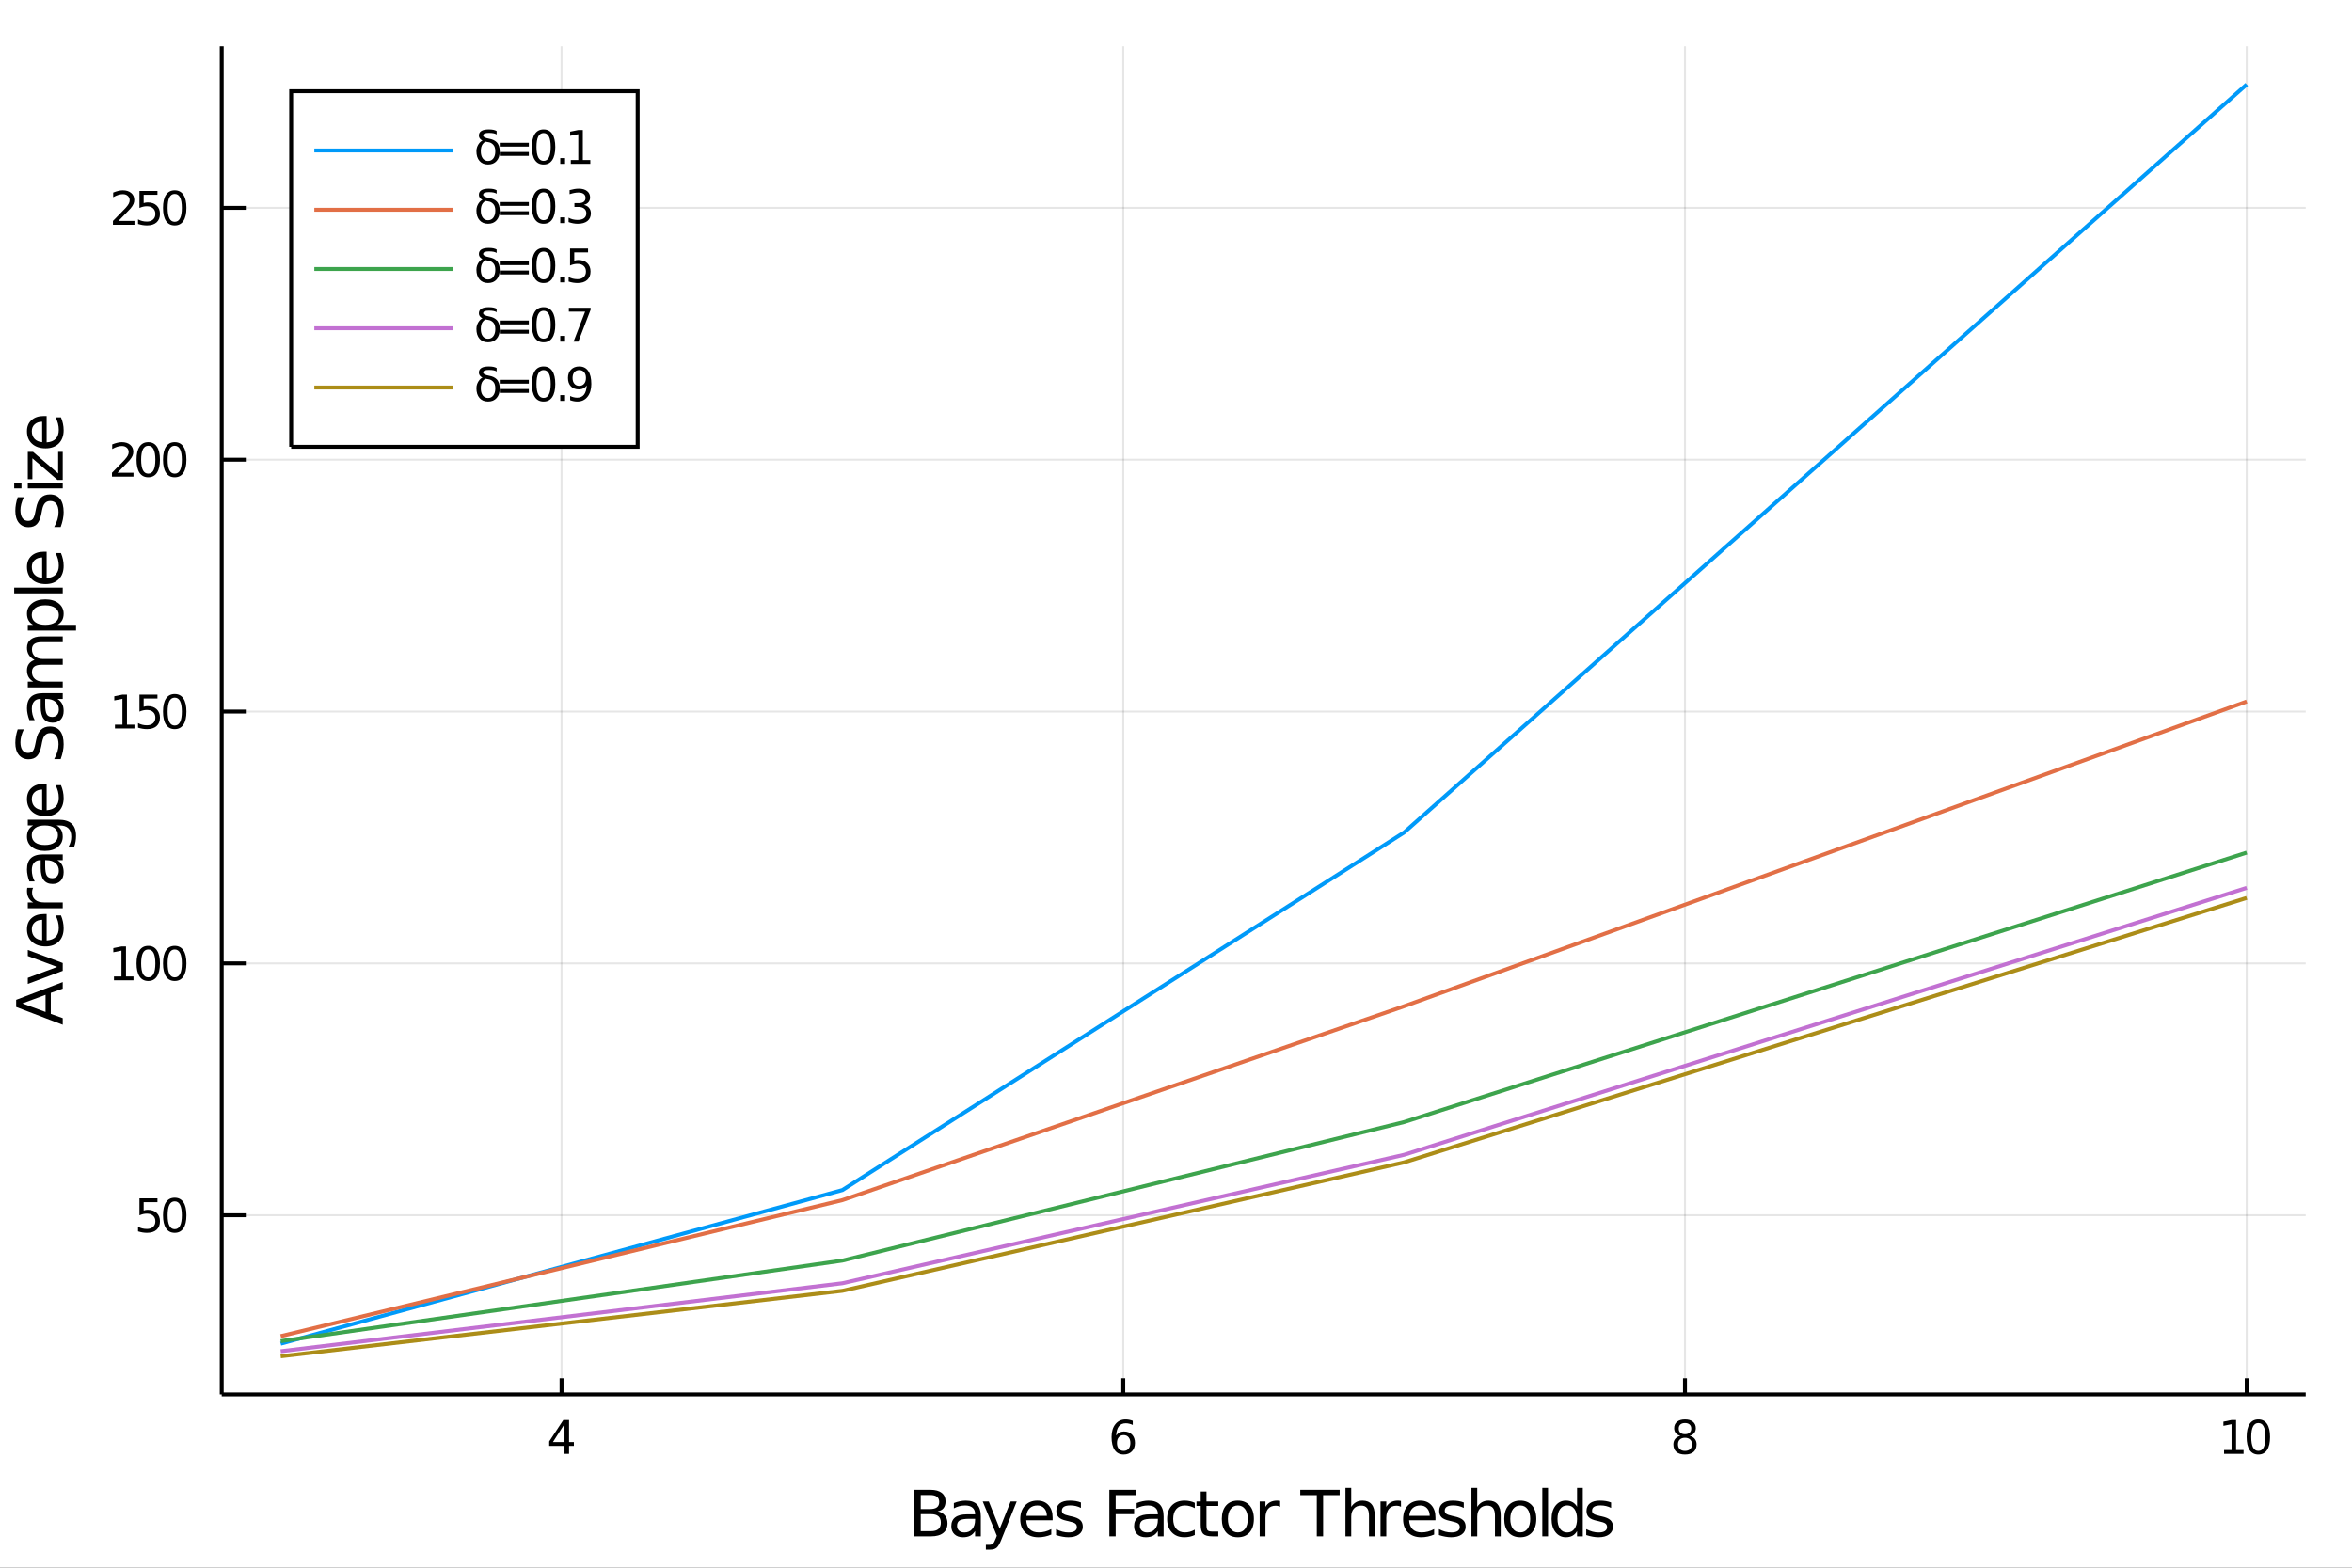 <?xml version="1.0" encoding="utf-8"?>
<svg xmlns="http://www.w3.org/2000/svg" xmlns:xlink="http://www.w3.org/1999/xlink" width="600" height="400" viewBox="0 0 2400 1600">
<rect x="0" y="0" width="2400" height="1600" fill="#333333" stroke="none"/>
<defs>
  <clipPath id="clip140">
    <rect x="0" y="0" width="2400" height="1600"/>
  </clipPath>
</defs>
<path clip-path="url(#clip140)" d="
M0 1600 L2400 1600 L2400 0 L0 0  Z
  " fill="#ffffff" fill-rule="evenodd" fill-opacity="1"/>
<defs>
  <clipPath id="clip141">
    <rect x="480" y="0" width="1681" height="1600"/>
  </clipPath>
</defs>
<path clip-path="url(#clip140)" d="
M226.232 1423.18 L2352.76 1423.18 L2352.76 47.244 L226.232 47.244  Z
  " fill="#ffffff" fill-rule="evenodd" fill-opacity="1"/>
<defs>
  <clipPath id="clip142">
    <rect x="226" y="47" width="2128" height="1377"/>
  </clipPath>
</defs>
<polyline clip-path="url(#clip142)" style="stroke:#000000; stroke-width:2; stroke-opacity:0.1; fill:none" points="
  573.01,1423.18 573.01,47.244 
  "/>
<polyline clip-path="url(#clip142)" style="stroke:#000000; stroke-width:2; stroke-opacity:0.1; fill:none" points="
  1146.2,1423.18 1146.2,47.244 
  "/>
<polyline clip-path="url(#clip142)" style="stroke:#000000; stroke-width:2; stroke-opacity:0.1; fill:none" points="
  1719.38,1423.18 1719.38,47.244 
  "/>
<polyline clip-path="url(#clip142)" style="stroke:#000000; stroke-width:2; stroke-opacity:0.1; fill:none" points="
  2292.57,1423.18 2292.57,47.244 
  "/>
<polyline clip-path="url(#clip140)" style="stroke:#000000; stroke-width:4; stroke-opacity:1; fill:none" points="
  226.232,1423.18 2352.76,1423.18 
  "/>
<polyline clip-path="url(#clip140)" style="stroke:#000000; stroke-width:4; stroke-opacity:1; fill:none" points="
  573.01,1423.18 573.01,1406.67 
  "/>
<polyline clip-path="url(#clip140)" style="stroke:#000000; stroke-width:4; stroke-opacity:1; fill:none" points="
  1146.2,1423.18 1146.2,1406.67 
  "/>
<polyline clip-path="url(#clip140)" style="stroke:#000000; stroke-width:4; stroke-opacity:1; fill:none" points="
  1719.38,1423.18 1719.38,1406.67 
  "/>
<polyline clip-path="url(#clip140)" style="stroke:#000000; stroke-width:4; stroke-opacity:1; fill:none" points="
  2292.57,1423.18 2292.57,1406.67 
  "/>
<path clip-path="url(#clip140)" d="M 0 0 M576.019 1453.37 L564.214 1471.81 L576.019 1471.81 L576.019 1453.37 M574.793 1449.29 L580.672 1449.29 L580.672 1471.81 L585.603 1471.81 L585.603 1475.7 L580.672 1475.7 L580.672 1483.85 L576.019 1483.85 L576.019 1475.7 L560.418 1475.7 L560.418 1471.19 L574.793 1449.29 Z" fill="#000000" fill-rule="evenodd" fill-opacity="1" /><path clip-path="url(#clip140)" d="M 0 0 M1146.6 1464.71 Q1143.45 1464.71 1141.6 1466.86 Q1139.77 1469.01 1139.77 1472.76 Q1139.77 1476.49 1141.6 1478.67 Q1143.45 1480.82 1146.6 1480.82 Q1149.75 1480.82 1151.58 1478.67 Q1153.43 1476.49 1153.43 1472.76 Q1153.43 1469.01 1151.58 1466.86 Q1149.75 1464.71 1146.6 1464.71 M1155.88 1450.06 L1155.88 1454.31 Q1154.13 1453.48 1152.32 1453.04 Q1150.54 1452.6 1148.78 1452.6 Q1144.15 1452.6 1141.69 1455.73 Q1139.26 1458.85 1138.92 1465.17 Q1140.28 1463.16 1142.34 1462.09 Q1144.4 1461 1146.88 1461 Q1152.09 1461 1155.1 1464.18 Q1158.13 1467.32 1158.13 1472.76 Q1158.13 1478.09 1154.98 1481.31 Q1151.83 1484.52 1146.6 1484.52 Q1140.61 1484.52 1137.44 1479.94 Q1134.26 1475.33 1134.26 1466.61 Q1134.26 1458.41 1138.15 1453.55 Q1142.04 1448.67 1148.59 1448.67 Q1150.35 1448.67 1152.13 1449.01 Q1153.94 1449.36 1155.88 1450.06 Z" fill="#000000" fill-rule="evenodd" fill-opacity="1" /><path clip-path="url(#clip140)" d="M 0 0 M1719.38 1467.44 Q1716.05 1467.44 1714.13 1469.22 Q1712.23 1471 1712.23 1474.13 Q1712.23 1477.25 1714.13 1479.04 Q1716.05 1480.82 1719.38 1480.82 Q1722.72 1480.82 1724.64 1479.04 Q1726.56 1477.23 1726.56 1474.13 Q1726.56 1471 1724.64 1469.22 Q1722.74 1467.44 1719.38 1467.44 M1714.71 1465.45 Q1711.7 1464.71 1710.01 1462.65 Q1708.34 1460.59 1708.34 1457.63 Q1708.34 1453.48 1711.28 1451.07 Q1714.25 1448.67 1719.38 1448.67 Q1724.55 1448.67 1727.49 1451.07 Q1730.43 1453.48 1730.43 1457.63 Q1730.43 1460.59 1728.74 1462.65 Q1727.07 1464.71 1724.08 1465.45 Q1727.46 1466.24 1729.34 1468.53 Q1731.24 1470.82 1731.24 1474.13 Q1731.24 1479.15 1728.16 1481.84 Q1725.1 1484.52 1719.38 1484.52 Q1713.67 1484.52 1710.59 1481.84 Q1707.53 1479.15 1707.53 1474.13 Q1707.53 1470.82 1709.43 1468.53 Q1711.33 1466.24 1714.71 1465.45 M1713 1458.06 Q1713 1460.75 1714.66 1462.25 Q1716.35 1463.76 1719.38 1463.76 Q1722.39 1463.76 1724.08 1462.25 Q1725.8 1460.75 1725.8 1458.06 Q1725.8 1455.38 1724.08 1453.88 Q1722.39 1452.37 1719.38 1452.37 Q1716.35 1452.37 1714.66 1453.88 Q1713 1455.38 1713 1458.06 Z" fill="#000000" fill-rule="evenodd" fill-opacity="1" /><path clip-path="url(#clip140)" d="M 0 0 M2269.45 1479.92 L2277.09 1479.92 L2277.09 1453.55 L2268.78 1455.22 L2268.78 1450.96 L2277.04 1449.29 L2281.71 1449.29 L2281.71 1479.92 L2289.35 1479.92 L2289.35 1483.85 L2269.45 1483.85 L2269.45 1479.92 Z" fill="#000000" fill-rule="evenodd" fill-opacity="1" /><path clip-path="url(#clip140)" d="M 0 0 M2304.42 1452.37 Q2300.81 1452.37 2298.98 1455.94 Q2297.18 1459.48 2297.18 1466.61 Q2297.18 1473.71 2298.98 1477.28 Q2300.81 1480.82 2304.42 1480.82 Q2308.06 1480.82 2309.86 1477.28 Q2311.69 1473.71 2311.69 1466.61 Q2311.69 1459.48 2309.86 1455.94 Q2308.06 1452.37 2304.42 1452.37 M2304.42 1448.67 Q2310.23 1448.67 2313.29 1453.27 Q2316.37 1457.86 2316.37 1466.61 Q2316.37 1475.33 2313.29 1479.94 Q2310.23 1484.52 2304.42 1484.52 Q2298.61 1484.52 2295.53 1479.94 Q2292.48 1475.33 2292.48 1466.61 Q2292.48 1457.86 2295.53 1453.27 Q2298.61 1448.67 2304.42 1448.67 Z" fill="#000000" fill-rule="evenodd" fill-opacity="1" /><path clip-path="url(#clip140)" d="M 0 0 M939.539 1545.35 L939.539 1562.76 L949.852 1562.76 Q955.04 1562.76 957.522 1560.63 Q960.037 1558.46 960.037 1554.04 Q960.037 1549.58 957.522 1547.48 Q955.04 1545.35 949.852 1545.35 L939.539 1545.35 M939.539 1525.81 L939.539 1540.13 L949.056 1540.13 Q953.767 1540.13 956.058 1538.38 Q958.382 1536.6 958.382 1532.97 Q958.382 1529.37 956.058 1527.59 Q953.767 1525.81 949.056 1525.81 L939.539 1525.81 M933.11 1520.52 L949.533 1520.52 Q956.886 1520.52 960.864 1523.58 Q964.843 1526.63 964.843 1532.27 Q964.843 1536.63 962.806 1539.21 Q960.769 1541.79 956.822 1542.42 Q961.565 1543.44 964.175 1546.69 Q966.816 1549.9 966.816 1554.74 Q966.816 1561.11 962.488 1564.57 Q958.159 1568.04 950.17 1568.04 L933.11 1568.04 L933.11 1520.52 Z" fill="#000000" fill-rule="evenodd" fill-opacity="1" /><path clip-path="url(#clip140)" d="M 0 0 M989.16 1550.12 Q982.062 1550.12 979.325 1551.75 Q976.588 1553.37 976.588 1557.29 Q976.588 1560.4 978.625 1562.25 Q980.694 1564.07 984.226 1564.07 Q989.096 1564.07 992.024 1560.63 Q994.985 1557.16 994.985 1551.43 L994.985 1550.12 L989.16 1550.12 M1000.84 1547.71 L1000.84 1568.04 L994.985 1568.04 L994.985 1562.63 Q992.979 1565.88 989.987 1567.44 Q986.996 1568.97 982.667 1568.97 Q977.192 1568.97 973.946 1565.91 Q970.731 1562.82 970.731 1557.67 Q970.731 1551.65 974.742 1548.6 Q978.784 1545.54 986.773 1545.54 L994.985 1545.54 L994.985 1544.97 Q994.985 1540.93 992.311 1538.73 Q989.669 1536.5 984.863 1536.5 Q981.808 1536.5 978.911 1537.23 Q976.015 1537.97 973.341 1539.43 L973.341 1534.02 Q976.556 1532.78 979.58 1532.17 Q982.603 1531.54 985.468 1531.54 Q993.202 1531.54 997.022 1535.55 Q1000.84 1539.56 1000.84 1547.71 Z" fill="#000000" fill-rule="evenodd" fill-opacity="1" /><path clip-path="url(#clip140)" d="M 0 0 M1021.82 1571.35 Q1019.33 1577.72 1016.98 1579.66 Q1014.62 1581.6 1010.68 1581.6 L1006 1581.6 L1006 1576.7 L1009.43 1576.7 Q1011.85 1576.7 1013.19 1575.56 Q1014.53 1574.41 1016.15 1570.14 L1017.2 1567.47 L1002.78 1532.4 L1008.99 1532.4 L1020.13 1560.28 L1031.27 1532.4 L1037.48 1532.4 L1021.82 1571.35 Z" fill="#000000" fill-rule="evenodd" fill-opacity="1" /><path clip-path="url(#clip140)" d="M 0 0 M1074.11 1548.76 L1074.11 1551.62 L1047.18 1551.62 Q1047.57 1557.67 1050.81 1560.85 Q1054.09 1564 1059.91 1564 Q1063.29 1564 1066.44 1563.17 Q1069.62 1562.35 1072.74 1560.69 L1072.74 1566.23 Q1069.59 1567.57 1066.28 1568.27 Q1062.97 1568.97 1059.56 1568.97 Q1051.03 1568.97 1046.04 1564 Q1041.07 1559.04 1041.07 1550.57 Q1041.07 1541.82 1045.78 1536.69 Q1050.53 1531.54 1058.55 1531.54 Q1065.74 1531.54 1069.91 1536.18 Q1074.11 1540.8 1074.11 1548.76 M1068.25 1547.04 Q1068.19 1542.23 1065.55 1539.37 Q1062.94 1536.5 1058.61 1536.5 Q1053.71 1536.5 1050.75 1539.27 Q1047.82 1542.04 1047.37 1547.07 L1068.25 1547.04 Z" fill="#000000" fill-rule="evenodd" fill-opacity="1" /><path clip-path="url(#clip140)" d="M 0 0 M1102.98 1533.45 L1102.98 1538.98 Q1100.5 1537.71 1097.82 1537.07 Q1095.15 1536.44 1092.28 1536.44 Q1087.92 1536.44 1085.73 1537.77 Q1083.56 1539.11 1083.56 1541.79 Q1083.56 1543.82 1085.12 1545 Q1086.68 1546.15 1091.39 1547.2 L1093.4 1547.64 Q1099.64 1548.98 1102.25 1551.43 Q1104.89 1553.85 1104.89 1558.21 Q1104.89 1563.17 1100.94 1566.07 Q1097.03 1568.97 1090.15 1568.97 Q1087.29 1568.97 1084.17 1568.39 Q1081.08 1567.85 1077.64 1566.74 L1077.64 1560.69 Q1080.89 1562.38 1084.04 1563.24 Q1087.19 1564.07 1090.28 1564.07 Q1094.42 1564.07 1096.64 1562.66 Q1098.87 1561.23 1098.87 1558.65 Q1098.87 1556.27 1097.25 1554.99 Q1095.66 1553.72 1090.22 1552.54 L1088.18 1552.07 Q1082.74 1550.92 1080.32 1548.56 Q1077.9 1546.18 1077.9 1542.04 Q1077.9 1537.01 1081.46 1534.27 Q1085.03 1531.54 1091.58 1531.54 Q1094.83 1531.54 1097.7 1532.01 Q1100.56 1532.49 1102.98 1533.45 Z" fill="#000000" fill-rule="evenodd" fill-opacity="1" /><path clip-path="url(#clip140)" d="M 0 0 M1132.01 1520.52 L1159.32 1520.52 L1159.32 1525.93 L1138.44 1525.93 L1138.44 1539.94 L1157.28 1539.94 L1157.28 1545.35 L1138.44 1545.35 L1138.44 1568.04 L1132.01 1568.04 L1132.01 1520.52 Z" fill="#000000" fill-rule="evenodd" fill-opacity="1" /><path clip-path="url(#clip140)" d="M 0 0 M1175.68 1550.12 Q1168.58 1550.12 1165.84 1551.75 Q1163.1 1553.37 1163.1 1557.29 Q1163.1 1560.4 1165.14 1562.25 Q1167.21 1564.07 1170.74 1564.07 Q1175.61 1564.07 1178.54 1560.63 Q1181.5 1557.16 1181.5 1551.43 L1181.5 1550.12 L1175.68 1550.12 M1187.36 1547.71 L1187.36 1568.04 L1181.5 1568.04 L1181.5 1562.63 Q1179.49 1565.88 1176.5 1567.44 Q1173.51 1568.97 1169.18 1568.97 Q1163.71 1568.97 1160.46 1565.91 Q1157.25 1562.82 1157.25 1557.67 Q1157.25 1551.65 1161.26 1548.6 Q1165.3 1545.54 1173.29 1545.54 L1181.5 1545.54 L1181.5 1544.97 Q1181.5 1540.93 1178.83 1538.73 Q1176.18 1536.5 1171.38 1536.5 Q1168.32 1536.5 1165.43 1537.23 Q1162.53 1537.97 1159.86 1539.43 L1159.86 1534.02 Q1163.07 1532.78 1166.09 1532.17 Q1169.12 1531.54 1171.98 1531.54 Q1179.72 1531.54 1183.54 1535.55 Q1187.36 1539.56 1187.36 1547.71 Z" fill="#000000" fill-rule="evenodd" fill-opacity="1" /><path clip-path="url(#clip140)" d="M 0 0 M1219.15 1533.76 L1219.15 1539.24 Q1216.67 1537.87 1214.16 1537.2 Q1211.67 1536.5 1209.13 1536.5 Q1203.43 1536.5 1200.28 1540.13 Q1197.13 1543.73 1197.13 1550.25 Q1197.13 1556.78 1200.28 1560.4 Q1203.43 1564 1209.13 1564 Q1211.67 1564 1214.16 1563.33 Q1216.67 1562.63 1219.15 1561.26 L1219.15 1566.68 Q1216.7 1567.82 1214.06 1568.39 Q1211.45 1568.97 1208.49 1568.97 Q1200.44 1568.97 1195.7 1563.91 Q1190.95 1558.85 1190.95 1550.25 Q1190.95 1541.53 1195.73 1536.53 Q1200.53 1531.54 1208.87 1531.54 Q1211.58 1531.54 1214.16 1532.11 Q1216.73 1532.65 1219.15 1533.76 Z" fill="#000000" fill-rule="evenodd" fill-opacity="1" /><path clip-path="url(#clip140)" d="M 0 0 M1231.09 1522.27 L1231.09 1532.4 L1243.15 1532.4 L1243.15 1536.95 L1231.09 1536.95 L1231.09 1556.3 Q1231.09 1560.66 1232.27 1561.9 Q1233.48 1563.14 1237.14 1563.14 L1243.15 1563.14 L1243.15 1568.04 L1237.14 1568.04 Q1230.36 1568.04 1227.78 1565.53 Q1225.2 1562.98 1225.2 1556.3 L1225.2 1536.95 L1220.9 1536.95 L1220.9 1532.4 L1225.2 1532.4 L1225.2 1522.27 L1231.09 1522.27 Z" fill="#000000" fill-rule="evenodd" fill-opacity="1" /><path clip-path="url(#clip140)" d="M 0 0 M1263.11 1536.5 Q1258.4 1536.5 1255.66 1540.19 Q1252.92 1543.85 1252.92 1550.25 Q1252.92 1556.65 1255.63 1560.34 Q1258.37 1564 1263.11 1564 Q1267.79 1564 1270.52 1560.31 Q1273.26 1556.62 1273.26 1550.25 Q1273.26 1543.92 1270.52 1540.23 Q1267.79 1536.5 1263.11 1536.5 M1263.11 1531.54 Q1270.75 1531.54 1275.11 1536.5 Q1279.47 1541.47 1279.47 1550.25 Q1279.47 1559 1275.11 1564 Q1270.75 1568.97 1263.11 1568.97 Q1255.44 1568.97 1251.08 1564 Q1246.75 1559 1246.75 1550.25 Q1246.75 1541.47 1251.08 1536.5 Q1255.44 1531.54 1263.11 1531.54 Z" fill="#000000" fill-rule="evenodd" fill-opacity="1" /><path clip-path="url(#clip140)" d="M 0 0 M1306.27 1537.87 Q1305.28 1537.3 1304.1 1537.04 Q1302.96 1536.76 1301.56 1536.76 Q1296.59 1536.76 1293.92 1540 Q1291.28 1543.22 1291.28 1549.27 L1291.28 1568.04 L1285.39 1568.04 L1285.39 1532.4 L1291.28 1532.4 L1291.28 1537.93 Q1293.12 1534.69 1296.08 1533.13 Q1299.04 1531.54 1303.28 1531.54 Q1303.88 1531.54 1304.61 1531.63 Q1305.34 1531.7 1306.24 1531.85 L1306.27 1537.87 Z" fill="#000000" fill-rule="evenodd" fill-opacity="1" /><path clip-path="url(#clip140)" d="M 0 0 M1326.8 1520.52 L1367 1520.52 L1367 1525.93 L1350.13 1525.93 L1350.13 1568.04 L1343.67 1568.04 L1343.67 1525.93 L1326.8 1525.93 L1326.8 1520.52 Z" fill="#000000" fill-rule="evenodd" fill-opacity="1" /><path clip-path="url(#clip140)" d="M 0 0 M1402.77 1546.53 L1402.77 1568.04 L1396.92 1568.04 L1396.92 1546.72 Q1396.92 1541.66 1394.94 1539.14 Q1392.97 1536.63 1389.02 1536.63 Q1384.28 1536.63 1381.54 1539.65 Q1378.8 1542.68 1378.8 1547.9 L1378.8 1568.04 L1372.92 1568.04 L1372.92 1518.52 L1378.8 1518.52 L1378.8 1537.93 Q1380.91 1534.72 1383.74 1533.13 Q1386.6 1531.54 1390.33 1531.54 Q1396.47 1531.54 1399.62 1535.36 Q1402.77 1539.14 1402.77 1546.53 Z" fill="#000000" fill-rule="evenodd" fill-opacity="1" /><path clip-path="url(#clip140)" d="M 0 0 M1429.57 1537.87 Q1428.58 1537.3 1427.41 1537.04 Q1426.26 1536.76 1424.86 1536.76 Q1419.9 1536.76 1417.22 1540 Q1414.58 1543.22 1414.58 1549.27 L1414.58 1568.04 L1408.69 1568.04 L1408.69 1532.4 L1414.58 1532.4 L1414.58 1537.93 Q1416.43 1534.69 1419.39 1533.13 Q1422.35 1531.54 1426.58 1531.54 Q1427.18 1531.54 1427.92 1531.63 Q1428.65 1531.7 1429.54 1531.85 L1429.57 1537.87 Z" fill="#000000" fill-rule="evenodd" fill-opacity="1" /><path clip-path="url(#clip140)" d="M 0 0 M1464.77 1548.76 L1464.77 1551.62 L1437.85 1551.62 Q1438.23 1557.67 1441.48 1560.85 Q1444.75 1564 1450.58 1564 Q1453.95 1564 1457.1 1563.17 Q1460.29 1562.35 1463.41 1560.69 L1463.41 1566.23 Q1460.25 1567.57 1456.94 1568.27 Q1453.63 1568.97 1450.23 1568.97 Q1441.7 1568.97 1436.7 1564 Q1431.74 1559.04 1431.74 1550.57 Q1431.74 1541.82 1436.45 1536.69 Q1441.19 1531.54 1449.21 1531.54 Q1456.4 1531.54 1460.57 1536.18 Q1464.77 1540.8 1464.77 1548.76 M1458.92 1547.04 Q1458.85 1542.23 1456.21 1539.37 Q1453.6 1536.5 1449.27 1536.5 Q1444.37 1536.5 1441.41 1539.27 Q1438.48 1542.04 1438.04 1547.07 L1458.92 1547.04 Z" fill="#000000" fill-rule="evenodd" fill-opacity="1" /><path clip-path="url(#clip140)" d="M 0 0 M1493.64 1533.45 L1493.64 1538.98 Q1491.16 1537.71 1488.49 1537.07 Q1485.81 1536.44 1482.95 1536.44 Q1478.59 1536.44 1476.39 1537.77 Q1474.23 1539.11 1474.23 1541.79 Q1474.23 1543.82 1475.79 1545 Q1477.35 1546.15 1482.06 1547.2 L1484.06 1547.64 Q1490.3 1548.98 1492.91 1551.43 Q1495.55 1553.85 1495.55 1558.21 Q1495.55 1563.17 1491.61 1566.07 Q1487.69 1568.97 1480.82 1568.97 Q1477.95 1568.97 1474.83 1568.39 Q1471.74 1567.85 1468.31 1566.74 L1468.31 1560.69 Q1471.55 1562.38 1474.7 1563.24 Q1477.86 1564.07 1480.94 1564.07 Q1485.08 1564.07 1487.31 1562.66 Q1489.54 1561.23 1489.54 1558.65 Q1489.54 1556.27 1487.91 1554.99 Q1486.32 1553.72 1480.88 1552.54 L1478.84 1552.07 Q1473.4 1550.92 1470.98 1548.56 Q1468.56 1546.18 1468.56 1542.04 Q1468.56 1537.01 1472.13 1534.27 Q1475.69 1531.54 1482.25 1531.54 Q1485.49 1531.54 1488.36 1532.01 Q1491.22 1532.49 1493.64 1533.45 Z" fill="#000000" fill-rule="evenodd" fill-opacity="1" /><path clip-path="url(#clip140)" d="M 0 0 M1531.33 1546.53 L1531.33 1568.04 L1525.47 1568.04 L1525.47 1546.72 Q1525.47 1541.66 1523.5 1539.14 Q1521.52 1536.63 1517.58 1536.63 Q1512.83 1536.63 1510.1 1539.65 Q1507.36 1542.68 1507.36 1547.9 L1507.36 1568.04 L1501.47 1568.04 L1501.47 1518.52 L1507.36 1518.52 L1507.36 1537.93 Q1509.46 1534.72 1512.29 1533.13 Q1515.16 1531.54 1518.88 1531.54 Q1525.03 1531.54 1528.18 1535.36 Q1531.33 1539.14 1531.33 1546.53 Z" fill="#000000" fill-rule="evenodd" fill-opacity="1" /><path clip-path="url(#clip140)" d="M 0 0 M1551.28 1536.5 Q1546.57 1536.5 1543.84 1540.19 Q1541.1 1543.85 1541.1 1550.25 Q1541.1 1556.65 1543.8 1560.34 Q1546.54 1564 1551.28 1564 Q1555.96 1564 1558.7 1560.31 Q1561.44 1556.62 1561.44 1550.25 Q1561.44 1543.92 1558.7 1540.23 Q1555.96 1536.5 1551.28 1536.5 M1551.28 1531.54 Q1558.92 1531.54 1563.28 1536.5 Q1567.64 1541.47 1567.64 1550.25 Q1567.64 1559 1563.28 1564 Q1558.92 1568.97 1551.28 1568.97 Q1543.61 1568.97 1539.25 1564 Q1534.92 1559 1534.92 1550.25 Q1534.92 1541.47 1539.25 1536.5 Q1543.61 1531.54 1551.28 1531.54 Z" fill="#000000" fill-rule="evenodd" fill-opacity="1" /><path clip-path="url(#clip140)" d="M 0 0 M1573.79 1518.52 L1579.64 1518.52 L1579.64 1568.04 L1573.79 1568.04 L1573.79 1518.52 Z" fill="#000000" fill-rule="evenodd" fill-opacity="1" /><path clip-path="url(#clip140)" d="M 0 0 M1609.24 1537.81 L1609.24 1518.52 L1615.1 1518.52 L1615.1 1568.04 L1609.24 1568.04 L1609.24 1562.7 Q1607.4 1565.88 1604.56 1567.44 Q1601.76 1568.97 1597.82 1568.97 Q1591.36 1568.97 1587.28 1563.81 Q1583.24 1558.65 1583.24 1550.25 Q1583.24 1541.85 1587.28 1536.69 Q1591.36 1531.54 1597.82 1531.54 Q1601.76 1531.54 1604.56 1533.1 Q1607.4 1534.62 1609.24 1537.81 M1589.29 1550.25 Q1589.29 1556.71 1591.93 1560.4 Q1594.6 1564.07 1599.25 1564.07 Q1603.9 1564.07 1606.57 1560.4 Q1609.24 1556.71 1609.24 1550.25 Q1609.24 1543.79 1606.57 1540.13 Q1603.9 1536.44 1599.25 1536.44 Q1594.6 1536.44 1591.93 1540.13 Q1589.29 1543.79 1589.29 1550.25 Z" fill="#000000" fill-rule="evenodd" fill-opacity="1" /><path clip-path="url(#clip140)" d="M 0 0 M1643.97 1533.45 L1643.97 1538.98 Q1641.49 1537.71 1638.81 1537.07 Q1636.14 1536.44 1633.27 1536.44 Q1628.91 1536.44 1626.72 1537.77 Q1624.55 1539.11 1624.55 1541.79 Q1624.55 1543.82 1626.11 1545 Q1627.67 1546.15 1632.38 1547.2 L1634.39 1547.64 Q1640.63 1548.98 1643.24 1551.43 Q1645.88 1553.85 1645.88 1558.21 Q1645.88 1563.17 1641.93 1566.07 Q1638.02 1568.97 1631.14 1568.97 Q1628.28 1568.97 1625.16 1568.39 Q1622.07 1567.85 1618.63 1566.74 L1618.63 1560.69 Q1621.88 1562.38 1625.03 1563.24 Q1628.18 1564.07 1631.27 1564.07 Q1635.41 1564.07 1637.63 1562.66 Q1639.86 1561.23 1639.86 1558.65 Q1639.86 1556.27 1638.24 1554.99 Q1636.65 1553.72 1631.21 1552.54 L1629.17 1552.07 Q1623.73 1550.92 1621.31 1548.56 Q1618.89 1546.18 1618.89 1542.04 Q1618.89 1537.01 1622.45 1534.27 Q1626.02 1531.54 1632.57 1531.54 Q1635.82 1531.54 1638.68 1532.01 Q1641.55 1532.49 1643.97 1533.45 Z" fill="#000000" fill-rule="evenodd" fill-opacity="1" /><polyline clip-path="url(#clip142)" style="stroke:#000000; stroke-width:2; stroke-opacity:0.1; fill:none" points="
  226.232,1240.3 2352.76,1240.3 
  "/>
<polyline clip-path="url(#clip142)" style="stroke:#000000; stroke-width:2; stroke-opacity:0.1; fill:none" points="
  226.232,983.256 2352.76,983.256 
  "/>
<polyline clip-path="url(#clip142)" style="stroke:#000000; stroke-width:2; stroke-opacity:0.1; fill:none" points="
  226.232,726.216 2352.76,726.216 
  "/>
<polyline clip-path="url(#clip142)" style="stroke:#000000; stroke-width:2; stroke-opacity:0.1; fill:none" points="
  226.232,469.175 2352.76,469.175 
  "/>
<polyline clip-path="url(#clip142)" style="stroke:#000000; stroke-width:2; stroke-opacity:0.1; fill:none" points="
  226.232,212.135 2352.76,212.135 
  "/>
<polyline clip-path="url(#clip140)" style="stroke:#000000; stroke-width:4; stroke-opacity:1; fill:none" points="
  226.232,1423.18 226.232,47.244 
  "/>
<polyline clip-path="url(#clip140)" style="stroke:#000000; stroke-width:4; stroke-opacity:1; fill:none" points="
  226.232,1240.3 251.75,1240.3 
  "/>
<polyline clip-path="url(#clip140)" style="stroke:#000000; stroke-width:4; stroke-opacity:1; fill:none" points="
  226.232,983.256 251.75,983.256 
  "/>
<polyline clip-path="url(#clip140)" style="stroke:#000000; stroke-width:4; stroke-opacity:1; fill:none" points="
  226.232,726.216 251.75,726.216 
  "/>
<polyline clip-path="url(#clip140)" style="stroke:#000000; stroke-width:4; stroke-opacity:1; fill:none" points="
  226.232,469.175 251.75,469.175 
  "/>
<polyline clip-path="url(#clip140)" style="stroke:#000000; stroke-width:4; stroke-opacity:1; fill:none" points="
  226.232,212.135 251.75,212.135 
  "/>
<path clip-path="url(#clip140)" d="M 0 0 M142.316 1223.02 L160.672 1223.02 L160.672 1226.95 L146.598 1226.95 L146.598 1235.42 Q147.616 1235.08 148.635 1234.91 Q149.653 1234.73 150.672 1234.73 Q156.459 1234.73 159.839 1237.9 Q163.218 1241.07 163.218 1246.49 Q163.218 1252.07 159.746 1255.17 Q156.274 1258.25 149.954 1258.25 Q147.778 1258.25 145.51 1257.88 Q143.265 1257.51 140.857 1256.77 L140.857 1252.07 Q142.941 1253.2 145.163 1253.76 Q147.385 1254.31 149.862 1254.31 Q153.866 1254.31 156.204 1252.21 Q158.542 1250.1 158.542 1246.49 Q158.542 1242.88 156.204 1240.77 Q153.866 1238.66 149.862 1238.66 Q147.987 1238.66 146.112 1239.08 Q144.26 1239.5 142.316 1240.38 L142.316 1223.02 Z" fill="#000000" fill-rule="evenodd" fill-opacity="1" /><path clip-path="url(#clip140)" d="M 0 0 M178.288 1226.09 Q174.677 1226.09 172.848 1229.66 Q171.042 1233.2 171.042 1240.33 Q171.042 1247.44 172.848 1251 Q174.677 1254.54 178.288 1254.54 Q181.922 1254.54 183.727 1251 Q185.556 1247.44 185.556 1240.33 Q185.556 1233.2 183.727 1229.66 Q181.922 1226.09 178.288 1226.09 M178.288 1222.39 Q184.098 1222.39 187.153 1227 Q190.232 1231.58 190.232 1240.33 Q190.232 1249.06 187.153 1253.66 Q184.098 1258.25 178.288 1258.25 Q172.477 1258.25 169.399 1253.66 Q166.343 1249.06 166.343 1240.33 Q166.343 1231.58 169.399 1227 Q172.477 1222.39 178.288 1222.39 Z" fill="#000000" fill-rule="evenodd" fill-opacity="1" /><path clip-path="url(#clip140)" d="M 0 0 M116.297 996.601 L123.936 996.601 L123.936 970.235 L115.626 971.902 L115.626 967.642 L123.89 965.976 L128.566 965.976 L128.566 996.601 L136.204 996.601 L136.204 1000.54 L116.297 1000.54 L116.297 996.601 Z" fill="#000000" fill-rule="evenodd" fill-opacity="1" /><path clip-path="url(#clip140)" d="M 0 0 M151.274 969.054 Q147.663 969.054 145.834 972.619 Q144.029 976.161 144.029 983.29 Q144.029 990.397 145.834 993.962 Q147.663 997.503 151.274 997.503 Q154.908 997.503 156.714 993.962 Q158.542 990.397 158.542 983.29 Q158.542 976.161 156.714 972.619 Q154.908 969.054 151.274 969.054 M151.274 965.351 Q157.084 965.351 160.14 969.957 Q163.218 974.54 163.218 983.29 Q163.218 992.017 160.14 996.624 Q157.084 1001.21 151.274 1001.21 Q145.464 1001.21 142.385 996.624 Q139.329 992.017 139.329 983.29 Q139.329 974.54 142.385 969.957 Q145.464 965.351 151.274 965.351 Z" fill="#000000" fill-rule="evenodd" fill-opacity="1" /><path clip-path="url(#clip140)" d="M 0 0 M178.288 969.054 Q174.677 969.054 172.848 972.619 Q171.042 976.161 171.042 983.29 Q171.042 990.397 172.848 993.962 Q174.677 997.503 178.288 997.503 Q181.922 997.503 183.727 993.962 Q185.556 990.397 185.556 983.29 Q185.556 976.161 183.727 972.619 Q181.922 969.054 178.288 969.054 M178.288 965.351 Q184.098 965.351 187.153 969.957 Q190.232 974.54 190.232 983.29 Q190.232 992.017 187.153 996.624 Q184.098 1001.21 178.288 1001.21 Q172.477 1001.21 169.399 996.624 Q166.343 992.017 166.343 983.29 Q166.343 974.54 169.399 969.957 Q172.477 965.351 178.288 965.351 Z" fill="#000000" fill-rule="evenodd" fill-opacity="1" /><path clip-path="url(#clip140)" d="M 0 0 M117.293 739.56 L124.931 739.56 L124.931 713.195 L116.621 714.861 L116.621 710.602 L124.885 708.936 L129.561 708.936 L129.561 739.56 L137.2 739.56 L137.2 743.496 L117.293 743.496 L117.293 739.56 Z" fill="#000000" fill-rule="evenodd" fill-opacity="1" /><path clip-path="url(#clip140)" d="M 0 0 M142.316 708.936 L160.672 708.936 L160.672 712.871 L146.598 712.871 L146.598 721.343 Q147.616 720.996 148.635 720.834 Q149.653 720.648 150.672 720.648 Q156.459 720.648 159.839 723.82 Q163.218 726.991 163.218 732.408 Q163.218 737.986 159.746 741.088 Q156.274 744.167 149.954 744.167 Q147.778 744.167 145.51 743.796 Q143.265 743.426 140.857 742.685 L140.857 737.986 Q142.941 739.121 145.163 739.676 Q147.385 740.232 149.862 740.232 Q153.866 740.232 156.204 738.125 Q158.542 736.019 158.542 732.408 Q158.542 728.797 156.204 726.69 Q153.866 724.584 149.862 724.584 Q147.987 724.584 146.112 725 Q144.26 725.417 142.316 726.297 L142.316 708.936 Z" fill="#000000" fill-rule="evenodd" fill-opacity="1" /><path clip-path="url(#clip140)" d="M 0 0 M178.288 712.014 Q174.677 712.014 172.848 715.579 Q171.042 719.121 171.042 726.25 Q171.042 733.357 172.848 736.922 Q174.677 740.463 178.288 740.463 Q181.922 740.463 183.727 736.922 Q185.556 733.357 185.556 726.25 Q185.556 719.121 183.727 715.579 Q181.922 712.014 178.288 712.014 M178.288 708.311 Q184.098 708.311 187.153 712.917 Q190.232 717.5 190.232 726.25 Q190.232 734.977 187.153 739.584 Q184.098 744.167 178.288 744.167 Q172.477 744.167 169.399 739.584 Q166.343 734.977 166.343 726.25 Q166.343 717.5 169.399 712.917 Q172.477 708.311 178.288 708.311 Z" fill="#000000" fill-rule="evenodd" fill-opacity="1" /><path clip-path="url(#clip140)" d="M 0 0 M119.885 482.52 L136.204 482.52 L136.204 486.455 L114.26 486.455 L114.26 482.52 Q116.922 479.766 121.505 475.136 Q126.112 470.483 127.292 469.141 Q129.538 466.618 130.417 464.881 Q131.32 463.122 131.32 461.432 Q131.32 458.678 129.376 456.942 Q127.455 455.206 124.353 455.206 Q122.154 455.206 119.7 455.969 Q117.269 456.733 114.492 458.284 L114.492 453.562 Q117.316 452.428 119.769 451.849 Q122.223 451.27 124.26 451.27 Q129.63 451.27 132.825 453.956 Q136.019 456.641 136.019 461.132 Q136.019 463.261 135.209 465.182 Q134.422 467.081 132.316 469.673 Q131.737 470.344 128.635 473.562 Q125.533 476.756 119.885 482.52 Z" fill="#000000" fill-rule="evenodd" fill-opacity="1" /><path clip-path="url(#clip140)" d="M 0 0 M151.274 454.974 Q147.663 454.974 145.834 458.539 Q144.029 462.081 144.029 469.21 Q144.029 476.317 145.834 479.881 Q147.663 483.423 151.274 483.423 Q154.908 483.423 156.714 479.881 Q158.542 476.317 158.542 469.21 Q158.542 462.081 156.714 458.539 Q154.908 454.974 151.274 454.974 M151.274 451.27 Q157.084 451.27 160.14 455.877 Q163.218 460.46 163.218 469.21 Q163.218 477.937 160.14 482.543 Q157.084 487.127 151.274 487.127 Q145.464 487.127 142.385 482.543 Q139.329 477.937 139.329 469.21 Q139.329 460.46 142.385 455.877 Q145.464 451.27 151.274 451.27 Z" fill="#000000" fill-rule="evenodd" fill-opacity="1" /><path clip-path="url(#clip140)" d="M 0 0 M178.288 454.974 Q174.677 454.974 172.848 458.539 Q171.042 462.081 171.042 469.21 Q171.042 476.317 172.848 479.881 Q174.677 483.423 178.288 483.423 Q181.922 483.423 183.727 479.881 Q185.556 476.317 185.556 469.21 Q185.556 462.081 183.727 458.539 Q181.922 454.974 178.288 454.974 M178.288 451.27 Q184.098 451.27 187.153 455.877 Q190.232 460.46 190.232 469.21 Q190.232 477.937 187.153 482.543 Q184.098 487.127 178.288 487.127 Q172.477 487.127 169.399 482.543 Q166.343 477.937 166.343 469.21 Q166.343 460.46 169.399 455.877 Q172.477 451.27 178.288 451.27 Z" fill="#000000" fill-rule="evenodd" fill-opacity="1" /><path clip-path="url(#clip140)" d="M 0 0 M120.88 225.48 L137.2 225.48 L137.2 229.415 L115.256 229.415 L115.256 225.48 Q117.918 222.726 122.501 218.096 Q127.107 213.443 128.288 212.101 Q130.533 209.577 131.413 207.841 Q132.316 206.082 132.316 204.392 Q132.316 201.638 130.371 199.902 Q128.45 198.165 125.348 198.165 Q123.149 198.165 120.695 198.929 Q118.265 199.693 115.487 201.244 L115.487 196.522 Q118.311 195.388 120.765 194.809 Q123.218 194.23 125.255 194.23 Q130.626 194.23 133.82 196.916 Q137.015 199.601 137.015 204.091 Q137.015 206.221 136.204 208.142 Q135.417 210.04 133.311 212.633 Q132.732 213.304 129.63 216.522 Q126.529 219.716 120.88 225.48 Z" fill="#000000" fill-rule="evenodd" fill-opacity="1" /><path clip-path="url(#clip140)" d="M 0 0 M142.316 194.855 L160.672 194.855 L160.672 198.79 L146.598 198.79 L146.598 207.263 Q147.616 206.915 148.635 206.753 Q149.653 206.568 150.672 206.568 Q156.459 206.568 159.839 209.74 Q163.218 212.911 163.218 218.327 Q163.218 223.906 159.746 227.008 Q156.274 230.087 149.954 230.087 Q147.778 230.087 145.51 229.716 Q143.265 229.346 140.857 228.605 L140.857 223.906 Q142.941 225.04 145.163 225.596 Q147.385 226.151 149.862 226.151 Q153.866 226.151 156.204 224.045 Q158.542 221.939 158.542 218.327 Q158.542 214.716 156.204 212.61 Q153.866 210.503 149.862 210.503 Q147.987 210.503 146.112 210.92 Q144.26 211.337 142.316 212.216 L142.316 194.855 Z" fill="#000000" fill-rule="evenodd" fill-opacity="1" /><path clip-path="url(#clip140)" d="M 0 0 M178.288 197.934 Q174.677 197.934 172.848 201.499 Q171.042 205.04 171.042 212.17 Q171.042 219.276 172.848 222.841 Q174.677 226.383 178.288 226.383 Q181.922 226.383 183.727 222.841 Q185.556 219.276 185.556 212.17 Q185.556 205.04 183.727 201.499 Q181.922 197.934 178.288 197.934 M178.288 194.23 Q184.098 194.23 187.153 198.837 Q190.232 203.42 190.232 212.17 Q190.232 220.897 187.153 225.503 Q184.098 230.087 178.288 230.087 Q172.477 230.087 169.399 225.503 Q166.343 220.897 166.343 212.17 Q166.343 203.42 169.399 198.837 Q172.477 194.23 178.288 194.23 Z" fill="#000000" fill-rule="evenodd" fill-opacity="1" /><path clip-path="url(#clip140)" d="M 0 0 M22.818 1024.1 L46.467 1032.82 L46.467 1015.35 L22.818 1024.1 M16.484 1027.73 L16.484 1020.44 L64.004 1002.33 L64.004 1009.02 L51.814 1013.35 L51.814 1034.77 L64.004 1039.09 L64.004 1045.87 L16.484 1027.73 Z" fill="#000000" fill-rule="evenodd" fill-opacity="1" /><path clip-path="url(#clip140)" d="M 0 0 M28.356 1004.21 L28.356 998.004 L58.275 986.864 L28.356 975.724 L28.356 969.518 L64.004 982.886 L64.004 990.843 L28.356 1004.21 Z" fill="#000000" fill-rule="evenodd" fill-opacity="1" /><path clip-path="url(#clip140)" d="M 0 0 M44.716 932.883 L47.581 932.883 L47.581 959.81 Q53.628 959.428 56.811 956.182 Q59.962 952.903 59.962 947.079 Q59.962 943.705 59.134 940.554 Q58.307 937.371 56.652 934.252 L62.19 934.252 Q63.527 937.403 64.227 940.713 Q64.927 944.023 64.927 947.429 Q64.927 955.959 59.962 960.956 Q54.997 965.921 46.53 965.921 Q37.777 965.921 32.653 961.21 Q27.497 956.468 27.497 948.447 Q27.497 941.254 32.144 937.084 Q36.759 932.883 44.716 932.883 M42.997 938.74 Q38.191 938.803 35.327 941.445 Q32.462 944.055 32.462 948.384 Q32.462 953.285 35.231 956.245 Q38 959.173 43.029 959.619 L42.997 938.74 Z" fill="#000000" fill-rule="evenodd" fill-opacity="1" /><path clip-path="url(#clip140)" d="M 0 0 M33.831 906.083 Q33.258 907.07 33.003 908.248 Q32.717 909.394 32.717 910.794 Q32.717 915.759 35.963 918.433 Q39.178 921.075 45.225 921.075 L64.004 921.075 L64.004 926.963 L28.356 926.963 L28.356 921.075 L33.894 921.075 Q30.648 919.229 29.088 916.269 Q27.497 913.309 27.497 909.075 Q27.497 908.471 27.592 907.739 Q27.656 907.006 27.815 906.115 L33.831 906.083 Z" fill="#000000" fill-rule="evenodd" fill-opacity="1" /><path clip-path="url(#clip140)" d="M 0 0 M46.085 883.74 Q46.085 890.838 47.708 893.575 Q49.331 896.312 53.246 896.312 Q56.365 896.312 58.211 894.275 Q60.026 892.206 60.026 888.673 Q60.026 883.803 56.588 880.875 Q53.119 877.915 47.39 877.915 L46.085 877.915 L46.085 883.74 M43.666 872.059 L64.004 872.059 L64.004 877.915 L58.593 877.915 Q61.84 879.92 63.399 882.912 Q64.927 885.904 64.927 890.233 Q64.927 895.707 61.872 898.954 Q58.784 902.169 53.628 902.169 Q47.612 902.169 44.557 898.158 Q41.501 894.116 41.501 886.127 L41.501 877.915 L40.928 877.915 Q36.886 877.915 34.69 880.589 Q32.462 883.231 32.462 888.037 Q32.462 891.092 33.194 893.989 Q33.926 896.885 35.39 899.559 L29.98 899.559 Q28.738 896.344 28.133 893.32 Q27.497 890.296 27.497 887.432 Q27.497 879.698 31.507 875.878 Q35.518 872.059 43.666 872.059 Z" fill="#000000" fill-rule="evenodd" fill-opacity="1" /><path clip-path="url(#clip140)" d="M 0 0 M45.766 842.458 Q39.401 842.458 35.9 845.1 Q32.398 847.71 32.398 852.452 Q32.398 857.163 35.9 859.805 Q39.401 862.415 45.766 862.415 Q52.1 862.415 55.601 859.805 Q59.103 857.163 59.103 852.452 Q59.103 847.71 55.601 845.1 Q52.1 842.458 45.766 842.458 M59.58 836.602 Q68.683 836.602 73.107 840.644 Q77.563 844.686 77.563 853.025 Q77.563 856.113 77.086 858.85 Q76.64 861.587 75.685 864.165 L69.988 864.165 Q71.388 861.587 72.057 859.073 Q72.725 856.558 72.725 853.948 Q72.725 848.187 69.701 845.323 Q66.71 842.458 60.63 842.458 L57.734 842.458 Q60.885 844.272 62.445 847.105 Q64.004 849.938 64.004 853.885 Q64.004 860.441 59.007 864.452 Q54.01 868.462 45.766 868.462 Q37.491 868.462 32.494 864.452 Q27.497 860.441 27.497 853.885 Q27.497 849.938 29.056 847.105 Q30.616 844.272 33.767 842.458 L28.356 842.458 L28.356 836.602 L59.58 836.602 Z" fill="#000000" fill-rule="evenodd" fill-opacity="1" /><path clip-path="url(#clip140)" d="M 0 0 M44.716 799.967 L47.581 799.967 L47.581 826.894 Q53.628 826.512 56.811 823.266 Q59.962 819.987 59.962 814.163 Q59.962 810.789 59.134 807.638 Q58.307 804.455 56.652 801.336 L62.19 801.336 Q63.527 804.487 64.227 807.797 Q64.927 811.107 64.927 814.513 Q64.927 823.043 59.962 828.04 Q54.997 833.005 46.53 833.005 Q37.777 833.005 32.653 828.295 Q27.497 823.552 27.497 815.531 Q27.497 808.338 32.144 804.168 Q36.759 799.967 44.716 799.967 M42.997 805.824 Q38.191 805.887 35.327 808.529 Q32.462 811.139 32.462 815.468 Q32.462 820.369 35.231 823.329 Q38 826.257 43.029 826.703 L42.997 805.824 Z" fill="#000000" fill-rule="evenodd" fill-opacity="1" /><path clip-path="url(#clip140)" d="M 0 0 M18.044 744.363 L24.314 744.363 Q22.563 748.023 21.704 751.269 Q20.845 754.516 20.845 757.54 Q20.845 762.791 22.882 765.656 Q24.919 768.489 28.674 768.489 Q31.826 768.489 33.449 766.611 Q35.04 764.701 36.027 759.418 L36.823 755.534 Q38.191 748.341 41.66 744.936 Q45.098 741.498 50.891 741.498 Q57.798 741.498 61.362 746.145 Q64.927 750.76 64.927 759.704 Q64.927 763.078 64.163 766.897 Q63.399 770.685 61.904 774.759 L55.283 774.759 Q57.479 770.844 58.593 767.088 Q59.707 763.332 59.707 759.704 Q59.707 754.198 57.543 751.206 Q55.379 748.214 51.368 748.214 Q47.867 748.214 45.894 750.378 Q43.92 752.511 42.934 757.412 L42.17 761.327 Q40.737 768.521 37.682 771.735 Q34.626 774.95 29.184 774.95 Q22.882 774.95 19.253 770.526 Q15.625 766.07 15.625 758.272 Q15.625 754.93 16.23 751.46 Q16.834 747.991 18.044 744.363 Z" fill="#000000" fill-rule="evenodd" fill-opacity="1" /><path clip-path="url(#clip140)" d="M 0 0 M46.085 719.154 Q46.085 726.252 47.708 728.989 Q49.331 731.727 53.246 731.727 Q56.365 731.727 58.211 729.69 Q60.026 727.621 60.026 724.088 Q60.026 719.218 56.588 716.29 Q53.119 713.33 47.39 713.33 L46.085 713.33 L46.085 719.154 M43.666 707.473 L64.004 707.473 L64.004 713.33 L58.593 713.33 Q61.84 715.335 63.399 718.327 Q64.927 721.319 64.927 725.647 Q64.927 731.122 61.872 734.369 Q58.784 737.583 53.628 737.583 Q47.612 737.583 44.557 733.573 Q41.501 729.531 41.501 721.542 L41.501 713.33 L40.928 713.33 Q36.886 713.33 34.69 716.003 Q32.462 718.645 32.462 723.451 Q32.462 726.507 33.194 729.403 Q33.926 732.3 35.39 734.973 L29.98 734.973 Q28.738 731.759 28.133 728.735 Q27.497 725.711 27.497 722.847 Q27.497 715.112 31.507 711.293 Q35.518 707.473 43.666 707.473 Z" fill="#000000" fill-rule="evenodd" fill-opacity="1" /><path clip-path="url(#clip140)" d="M 0 0 M35.199 673.576 Q31.253 671.38 29.375 668.324 Q27.497 665.269 27.497 661.131 Q27.497 655.561 31.412 652.537 Q35.295 649.514 42.488 649.514 L64.004 649.514 L64.004 655.402 L42.679 655.402 Q37.555 655.402 35.072 657.216 Q32.589 659.03 32.589 662.754 Q32.589 667.306 35.613 669.948 Q38.637 672.589 43.857 672.589 L64.004 672.589 L64.004 678.478 L42.679 678.478 Q37.523 678.478 35.072 680.292 Q32.589 682.106 32.589 685.894 Q32.589 690.381 35.645 693.023 Q38.669 695.665 43.857 695.665 L64.004 695.665 L64.004 701.553 L28.356 701.553 L28.356 695.665 L33.894 695.665 Q30.616 693.66 29.056 690.859 Q27.497 688.058 27.497 684.207 Q27.497 680.324 29.47 677.618 Q31.444 674.881 35.199 673.576 Z" fill="#000000" fill-rule="evenodd" fill-opacity="1" /><path clip-path="url(#clip140)" d="M 0 0 M58.657 637.705 L77.563 637.705 L77.563 643.594 L28.356 643.594 L28.356 637.705 L33.767 637.705 Q30.584 635.859 29.056 633.058 Q27.497 630.226 27.497 626.311 Q27.497 619.818 32.653 615.775 Q37.809 611.701 46.212 611.701 Q54.615 611.701 59.771 615.775 Q64.927 619.818 64.927 626.311 Q64.927 630.226 63.399 633.058 Q61.84 635.859 58.657 637.705 M46.212 617.781 Q39.751 617.781 36.09 620.454 Q32.398 623.096 32.398 627.743 Q32.398 632.39 36.09 635.063 Q39.751 637.705 46.212 637.705 Q52.673 637.705 56.365 635.063 Q60.026 632.39 60.026 627.743 Q60.026 623.096 56.365 620.454 Q52.673 617.781 46.212 617.781 Z" fill="#000000" fill-rule="evenodd" fill-opacity="1" /><path clip-path="url(#clip140)" d="M 0 0 M14.479 605.558 L14.479 599.702 L64.004 599.702 L64.004 605.558 L14.479 605.558 Z" fill="#000000" fill-rule="evenodd" fill-opacity="1" /><path clip-path="url(#clip140)" d="M 0 0 M44.716 563.067 L47.581 563.067 L47.581 589.994 Q53.628 589.612 56.811 586.366 Q59.962 583.087 59.962 577.263 Q59.962 573.889 59.134 570.738 Q58.307 567.555 56.652 564.436 L62.19 564.436 Q63.527 567.587 64.227 570.897 Q64.927 574.207 64.927 577.613 Q64.927 586.143 59.962 591.14 Q54.997 596.105 46.53 596.105 Q37.777 596.105 32.653 591.395 Q27.497 586.652 27.497 578.631 Q27.497 571.438 32.144 567.269 Q36.759 563.067 44.716 563.067 M42.997 568.924 Q38.191 568.987 35.327 571.629 Q32.462 574.239 32.462 578.568 Q32.462 583.469 35.231 586.429 Q38 589.358 43.029 589.803 L42.997 568.924 Z" fill="#000000" fill-rule="evenodd" fill-opacity="1" /><path clip-path="url(#clip140)" d="M 0 0 M18.044 507.463 L24.314 507.463 Q22.563 511.123 21.704 514.37 Q20.845 517.616 20.845 520.64 Q20.845 525.892 22.882 528.756 Q24.919 531.589 28.674 531.589 Q31.826 531.589 33.449 529.711 Q35.04 527.801 36.027 522.518 L36.823 518.635 Q38.191 511.441 41.66 508.036 Q45.098 504.598 50.891 504.598 Q57.798 504.598 61.362 509.245 Q64.927 513.86 64.927 522.804 Q64.927 526.178 64.163 529.998 Q63.399 533.785 61.904 537.859 L55.283 537.859 Q57.479 533.944 58.593 530.188 Q59.707 526.433 59.707 522.804 Q59.707 517.298 57.543 514.306 Q55.379 511.314 51.368 511.314 Q47.867 511.314 45.894 513.478 Q43.92 515.611 42.934 520.513 L42.17 524.428 Q40.737 531.621 37.682 534.835 Q34.626 538.05 29.184 538.05 Q22.882 538.05 19.253 533.626 Q15.625 529.17 15.625 521.372 Q15.625 518.03 16.23 514.561 Q16.834 511.091 18.044 507.463 Z" fill="#000000" fill-rule="evenodd" fill-opacity="1" /><path clip-path="url(#clip140)" d="M 0 0 M28.356 498.455 L28.356 492.599 L64.004 492.599 L64.004 498.455 L28.356 498.455 M14.479 498.455 L14.479 492.599 L21.895 492.599 L21.895 498.455 L14.479 498.455 Z" fill="#000000" fill-rule="evenodd" fill-opacity="1" /><path clip-path="url(#clip140)" d="M 0 0 M28.356 489.002 L28.356 461.184 L33.703 461.184 L59.325 483.21 L59.325 461.184 L64.004 461.184 L64.004 489.798 L58.657 489.798 L33.035 467.773 L33.035 489.002 L28.356 489.002 Z" fill="#000000" fill-rule="evenodd" fill-opacity="1" /><path clip-path="url(#clip140)" d="M 0 0 M44.716 424.55 L47.581 424.55 L47.581 451.477 Q53.628 451.095 56.811 447.848 Q59.962 444.57 59.962 438.745 Q59.962 435.371 59.134 432.22 Q58.307 429.037 56.652 425.918 L62.19 425.918 Q63.527 429.069 64.227 432.379 Q64.927 435.69 64.927 439.095 Q64.927 447.625 59.962 452.622 Q54.997 457.588 46.53 457.588 Q37.777 457.588 32.653 452.877 Q27.497 448.135 27.497 440.114 Q27.497 432.92 32.144 428.751 Q36.759 424.55 44.716 424.55 M42.997 430.406 Q38.191 430.47 35.327 433.111 Q32.462 435.721 32.462 440.05 Q32.462 444.952 35.231 447.912 Q38 450.84 43.029 451.286 L42.997 430.406 Z" fill="#000000" fill-rule="evenodd" fill-opacity="1" /><polyline clip-path="url(#clip142)" style="stroke:#009af9; stroke-width:4; stroke-opacity:1; fill:none" points="
  286.417,1371.39 859.604,1214.59 1432.79,849.595 2292.57,86.186 
  "/>
<polyline clip-path="url(#clip142)" style="stroke:#e26f46; stroke-width:4; stroke-opacity:1; fill:none" points="
  286.417,1363.68 859.604,1224.87 1432.79,1026.95 2292.57,715.934 
  "/>
<polyline clip-path="url(#clip142)" style="stroke:#3da44d; stroke-width:4; stroke-opacity:1; fill:none" points="
  286.417,1368.82 859.604,1286.56 1432.79,1145.19 2292.57,870.158 
  "/>
<polyline clip-path="url(#clip142)" style="stroke:#c271d2; stroke-width:4; stroke-opacity:1; fill:none" points="
  286.417,1379.1 859.604,1309.7 1432.79,1178.61 2292.57,906.144 
  "/>
<polyline clip-path="url(#clip142)" style="stroke:#ac8d18; stroke-width:4; stroke-opacity:1; fill:none" points="
  286.417,1384.24 859.604,1317.41 1432.79,1186.32 2292.57,916.425 
  "/>
<path clip-path="url(#clip140)" d="
M297.116 455.989 L650.664 455.989 L650.664 93.109 L297.116 93.109  Z
  " fill="#ffffff" fill-rule="evenodd" fill-opacity="1"/>
<polyline clip-path="url(#clip140)" style="stroke:#000000; stroke-width:4; stroke-opacity:1; fill:none" points="
  297.116,455.989 650.664,455.989 650.664,93.109 297.116,93.109 297.116,455.989 
  "/>
<polyline clip-path="url(#clip140)" style="stroke:#009af9; stroke-width:4; stroke-opacity:1; fill:none" points="
  320.744,153.589 462.512,153.589 
  "/>
<path clip-path="url(#clip140)" d="M 0 0 M506.765 137.217 Q504.404 135.596 498.872 135.596 Q493.015 135.596 493.015 138.305 Q493.015 140.434 499.126 141.546 Q503.941 142.402 506.65 144.995 Q509.937 148.12 509.937 154.532 Q509.937 160.666 506.765 164.277 Q503.594 167.911 498.039 167.911 Q492.506 167.911 489.312 164.277 Q486.14 160.666 486.14 154.3 Q486.14 149.578 489.312 145.758 Q490.539 144.277 492.275 143.444 Q488.664 141.615 488.664 138.351 Q488.664 132.055 498.872 132.055 Q503.988 132.055 506.765 133.675 L506.765 137.217 M495.469 144.601 Q493.895 145.272 492.622 146.962 Q490.631 149.578 490.631 154.3 Q490.631 158.999 492.599 161.638 Q494.589 164.3 498.039 164.3 Q501.441 164.3 503.432 161.615 Q505.423 158.93 505.423 154.532 Q505.423 149.925 503.316 147.703 Q501.071 145.319 498.154 145.064 Q496.673 144.925 495.469 144.601 Z" fill="#000000" fill-rule="evenodd" fill-opacity="1" /><path clip-path="url(#clip140)" d="M 0 0 M509.937 145.712 L539.612 145.712 L539.612 149.601 L509.937 149.601 L509.937 145.712 M509.937 155.157 L539.612 155.157 L539.612 159.092 L509.937 159.092 L509.937 155.157 Z" fill="#000000" fill-rule="evenodd" fill-opacity="1" /><path clip-path="url(#clip140)" d="M 0 0 M554.682 135.759 Q551.071 135.759 549.242 139.323 Q547.436 142.865 547.436 149.995 Q547.436 157.101 549.242 160.666 Q551.071 164.207 554.682 164.207 Q558.316 164.207 560.122 160.666 Q561.95 157.101 561.95 149.995 Q561.95 142.865 560.122 139.323 Q558.316 135.759 554.682 135.759 M554.682 132.055 Q560.492 132.055 563.547 136.661 Q566.626 141.245 566.626 149.995 Q566.626 158.721 563.547 163.328 Q560.492 167.911 554.682 167.911 Q548.872 167.911 545.793 163.328 Q542.737 158.721 542.737 149.995 Q542.737 141.245 545.793 136.661 Q548.872 132.055 554.682 132.055 Z" fill="#000000" fill-rule="evenodd" fill-opacity="1" /><path clip-path="url(#clip140)" d="M 0 0 M571.696 161.36 L576.58 161.36 L576.58 167.24 L571.696 167.24 L571.696 161.36 Z" fill="#000000" fill-rule="evenodd" fill-opacity="1" /><path clip-path="url(#clip140)" d="M 0 0 M582.459 163.305 L590.098 163.305 L590.098 136.939 L581.788 138.606 L581.788 134.346 L590.052 132.68 L594.728 132.68 L594.728 163.305 L602.367 163.305 L602.367 167.24 L582.459 167.24 L582.459 163.305 Z" fill="#000000" fill-rule="evenodd" fill-opacity="1" /><polyline clip-path="url(#clip140)" style="stroke:#e26f46; stroke-width:4; stroke-opacity:1; fill:none" points="
  320.744,214.069 462.512,214.069 
  "/>
<path clip-path="url(#clip140)" d="M 0 0 M506.765 197.697 Q504.404 196.076 498.872 196.076 Q493.015 196.076 493.015 198.785 Q493.015 200.914 499.126 202.026 Q503.941 202.882 506.65 205.475 Q509.937 208.6 509.937 215.012 Q509.937 221.146 506.765 224.757 Q503.594 228.391 498.039 228.391 Q492.506 228.391 489.312 224.757 Q486.14 221.146 486.14 214.78 Q486.14 210.058 489.312 206.238 Q490.539 204.757 492.275 203.924 Q488.664 202.095 488.664 198.831 Q488.664 192.535 498.872 192.535 Q503.988 192.535 506.765 194.155 L506.765 197.697 M495.469 205.081 Q493.895 205.752 492.622 207.442 Q490.631 210.058 490.631 214.78 Q490.631 219.479 492.599 222.118 Q494.589 224.78 498.039 224.78 Q501.441 224.78 503.432 222.095 Q505.423 219.41 505.423 215.012 Q505.423 210.405 503.316 208.183 Q501.071 205.799 498.154 205.544 Q496.673 205.405 495.469 205.081 Z" fill="#000000" fill-rule="evenodd" fill-opacity="1" /><path clip-path="url(#clip140)" d="M 0 0 M509.937 206.192 L539.612 206.192 L539.612 210.081 L509.937 210.081 L509.937 206.192 M509.937 215.637 L539.612 215.637 L539.612 219.572 L509.937 219.572 L509.937 215.637 Z" fill="#000000" fill-rule="evenodd" fill-opacity="1" /><path clip-path="url(#clip140)" d="M 0 0 M554.682 196.239 Q551.071 196.239 549.242 199.803 Q547.436 203.345 547.436 210.475 Q547.436 217.581 549.242 221.146 Q551.071 224.687 554.682 224.687 Q558.316 224.687 560.122 221.146 Q561.95 217.581 561.95 210.475 Q561.95 203.345 560.122 199.803 Q558.316 196.239 554.682 196.239 M554.682 192.535 Q560.492 192.535 563.547 197.141 Q566.626 201.725 566.626 210.475 Q566.626 219.201 563.547 223.808 Q560.492 228.391 554.682 228.391 Q548.872 228.391 545.793 223.808 Q542.737 219.201 542.737 210.475 Q542.737 201.725 545.793 197.141 Q548.872 192.535 554.682 192.535 Z" fill="#000000" fill-rule="evenodd" fill-opacity="1" /><path clip-path="url(#clip140)" d="M 0 0 M571.696 221.84 L576.58 221.84 L576.58 227.72 L571.696 227.72 L571.696 221.84 Z" fill="#000000" fill-rule="evenodd" fill-opacity="1" /><path clip-path="url(#clip140)" d="M 0 0 M595.816 209.086 Q599.172 209.803 601.047 212.072 Q602.945 214.34 602.945 217.674 Q602.945 222.789 599.427 225.59 Q595.908 228.391 589.427 228.391 Q587.251 228.391 584.936 227.951 Q582.645 227.535 580.191 226.678 L580.191 222.164 Q582.135 223.299 584.45 223.877 Q586.765 224.456 589.288 224.456 Q593.686 224.456 595.978 222.72 Q598.293 220.984 598.293 217.674 Q598.293 214.618 596.14 212.905 Q594.01 211.169 590.191 211.169 L586.163 211.169 L586.163 207.326 L590.376 207.326 Q593.825 207.326 595.654 205.961 Q597.482 204.572 597.482 201.979 Q597.482 199.317 595.584 197.905 Q593.709 196.47 590.191 196.47 Q588.27 196.47 586.07 196.887 Q583.871 197.303 581.233 198.183 L581.233 194.016 Q583.895 193.276 586.209 192.905 Q588.547 192.535 590.607 192.535 Q595.932 192.535 599.033 194.965 Q602.135 197.373 602.135 201.493 Q602.135 204.363 600.492 206.354 Q598.848 208.322 595.816 209.086 Z" fill="#000000" fill-rule="evenodd" fill-opacity="1" /><polyline clip-path="url(#clip140)" style="stroke:#3da44d; stroke-width:4; stroke-opacity:1; fill:none" points="
  320.744,274.549 462.512,274.549 
  "/>
<path clip-path="url(#clip140)" d="M 0 0 M506.765 258.177 Q504.404 256.556 498.872 256.556 Q493.015 256.556 493.015 259.265 Q493.015 261.394 499.126 262.506 Q503.941 263.362 506.65 265.955 Q509.937 269.08 509.937 275.492 Q509.937 281.626 506.765 285.237 Q503.594 288.871 498.039 288.871 Q492.506 288.871 489.312 285.237 Q486.14 281.626 486.14 275.26 Q486.14 270.538 489.312 266.718 Q490.539 265.237 492.275 264.404 Q488.664 262.575 488.664 259.311 Q488.664 253.015 498.872 253.015 Q503.988 253.015 506.765 254.635 L506.765 258.177 M495.469 265.561 Q493.895 266.232 492.622 267.922 Q490.631 270.538 490.631 275.26 Q490.631 279.959 492.599 282.598 Q494.589 285.26 498.039 285.26 Q501.441 285.26 503.432 282.575 Q505.423 279.89 505.423 275.492 Q505.423 270.885 503.316 268.663 Q501.071 266.279 498.154 266.024 Q496.673 265.885 495.469 265.561 Z" fill="#000000" fill-rule="evenodd" fill-opacity="1" /><path clip-path="url(#clip140)" d="M 0 0 M509.937 266.672 L539.612 266.672 L539.612 270.561 L509.937 270.561 L509.937 266.672 M509.937 276.117 L539.612 276.117 L539.612 280.052 L509.937 280.052 L509.937 276.117 Z" fill="#000000" fill-rule="evenodd" fill-opacity="1" /><path clip-path="url(#clip140)" d="M 0 0 M554.682 256.719 Q551.071 256.719 549.242 260.283 Q547.436 263.825 547.436 270.955 Q547.436 278.061 549.242 281.626 Q551.071 285.167 554.682 285.167 Q558.316 285.167 560.122 281.626 Q561.95 278.061 561.95 270.955 Q561.95 263.825 560.122 260.283 Q558.316 256.719 554.682 256.719 M554.682 253.015 Q560.492 253.015 563.547 257.621 Q566.626 262.205 566.626 270.955 Q566.626 279.681 563.547 284.288 Q560.492 288.871 554.682 288.871 Q548.872 288.871 545.793 284.288 Q542.737 279.681 542.737 270.955 Q542.737 262.205 545.793 257.621 Q548.872 253.015 554.682 253.015 Z" fill="#000000" fill-rule="evenodd" fill-opacity="1" /><path clip-path="url(#clip140)" d="M 0 0 M571.696 282.32 L576.58 282.32 L576.58 288.2 L571.696 288.2 L571.696 282.32 Z" fill="#000000" fill-rule="evenodd" fill-opacity="1" /><path clip-path="url(#clip140)" d="M 0 0 M581.695 253.64 L600.052 253.64 L600.052 257.575 L585.978 257.575 L585.978 266.047 Q586.996 265.7 588.015 265.538 Q589.033 265.353 590.052 265.353 Q595.839 265.353 599.219 268.524 Q602.598 271.695 602.598 277.112 Q602.598 282.691 599.126 285.792 Q595.654 288.871 589.334 288.871 Q587.158 288.871 584.89 288.501 Q582.645 288.13 580.237 287.39 L580.237 282.691 Q582.32 283.825 584.543 284.38 Q586.765 284.936 589.242 284.936 Q593.246 284.936 595.584 282.829 Q597.922 280.723 597.922 277.112 Q597.922 273.501 595.584 271.394 Q593.246 269.288 589.242 269.288 Q587.367 269.288 585.492 269.705 Q583.64 270.121 581.695 271.001 L581.695 253.64 Z" fill="#000000" fill-rule="evenodd" fill-opacity="1" /><polyline clip-path="url(#clip140)" style="stroke:#c271d2; stroke-width:4; stroke-opacity:1; fill:none" points="
  320.744,335.029 462.512,335.029 
  "/>
<path clip-path="url(#clip140)" d="M 0 0 M506.765 318.657 Q504.404 317.036 498.872 317.036 Q493.015 317.036 493.015 319.745 Q493.015 321.874 499.126 322.986 Q503.941 323.842 506.65 326.435 Q509.937 329.56 509.937 335.972 Q509.937 342.106 506.765 345.717 Q503.594 349.351 498.039 349.351 Q492.506 349.351 489.312 345.717 Q486.14 342.106 486.14 335.74 Q486.14 331.018 489.312 327.198 Q490.539 325.717 492.275 324.884 Q488.664 323.055 488.664 319.791 Q488.664 313.495 498.872 313.495 Q503.988 313.495 506.765 315.115 L506.765 318.657 M495.469 326.041 Q493.895 326.712 492.622 328.402 Q490.631 331.018 490.631 335.74 Q490.631 340.439 492.599 343.078 Q494.589 345.74 498.039 345.74 Q501.441 345.74 503.432 343.055 Q505.423 340.37 505.423 335.972 Q505.423 331.365 503.316 329.143 Q501.071 326.759 498.154 326.504 Q496.673 326.365 495.469 326.041 Z" fill="#000000" fill-rule="evenodd" fill-opacity="1" /><path clip-path="url(#clip140)" d="M 0 0 M509.937 327.152 L539.612 327.152 L539.612 331.041 L509.937 331.041 L509.937 327.152 M509.937 336.597 L539.612 336.597 L539.612 340.532 L509.937 340.532 L509.937 336.597 Z" fill="#000000" fill-rule="evenodd" fill-opacity="1" /><path clip-path="url(#clip140)" d="M 0 0 M554.682 317.199 Q551.071 317.199 549.242 320.763 Q547.436 324.305 547.436 331.435 Q547.436 338.541 549.242 342.106 Q551.071 345.647 554.682 345.647 Q558.316 345.647 560.122 342.106 Q561.95 338.541 561.95 331.435 Q561.95 324.305 560.122 320.763 Q558.316 317.199 554.682 317.199 M554.682 313.495 Q560.492 313.495 563.547 318.101 Q566.626 322.685 566.626 331.435 Q566.626 340.161 563.547 344.768 Q560.492 349.351 554.682 349.351 Q548.872 349.351 545.793 344.768 Q542.737 340.161 542.737 331.435 Q542.737 322.685 545.793 318.101 Q548.872 313.495 554.682 313.495 Z" fill="#000000" fill-rule="evenodd" fill-opacity="1" /><path clip-path="url(#clip140)" d="M 0 0 M571.696 342.8 L576.58 342.8 L576.58 348.68 L571.696 348.68 L571.696 342.8 Z" fill="#000000" fill-rule="evenodd" fill-opacity="1" /><path clip-path="url(#clip140)" d="M 0 0 M580.469 314.12 L602.691 314.12 L602.691 316.111 L590.145 348.68 L585.26 348.68 L597.066 318.055 L580.469 318.055 L580.469 314.12 Z" fill="#000000" fill-rule="evenodd" fill-opacity="1" /><polyline clip-path="url(#clip140)" style="stroke:#ac8d18; stroke-width:4; stroke-opacity:1; fill:none" points="
  320.744,395.509 462.512,395.509 
  "/>
<path clip-path="url(#clip140)" d="M 0 0 M506.765 379.137 Q504.404 377.516 498.872 377.516 Q493.015 377.516 493.015 380.225 Q493.015 382.354 499.126 383.466 Q503.941 384.322 506.65 386.915 Q509.937 390.04 509.937 396.452 Q509.937 402.586 506.765 406.197 Q503.594 409.831 498.039 409.831 Q492.506 409.831 489.312 406.197 Q486.14 402.586 486.14 396.22 Q486.14 391.498 489.312 387.678 Q490.539 386.197 492.275 385.364 Q488.664 383.535 488.664 380.271 Q488.664 373.975 498.872 373.975 Q503.988 373.975 506.765 375.595 L506.765 379.137 M495.469 386.521 Q493.895 387.192 492.622 388.882 Q490.631 391.498 490.631 396.22 Q490.631 400.919 492.599 403.558 Q494.589 406.22 498.039 406.22 Q501.441 406.22 503.432 403.535 Q505.423 400.85 505.423 396.452 Q505.423 391.845 503.316 389.623 Q501.071 387.239 498.154 386.984 Q496.673 386.845 495.469 386.521 Z" fill="#000000" fill-rule="evenodd" fill-opacity="1" /><path clip-path="url(#clip140)" d="M 0 0 M509.937 387.632 L539.612 387.632 L539.612 391.521 L509.937 391.521 L509.937 387.632 M509.937 397.077 L539.612 397.077 L539.612 401.012 L509.937 401.012 L509.937 397.077 Z" fill="#000000" fill-rule="evenodd" fill-opacity="1" /><path clip-path="url(#clip140)" d="M 0 0 M554.682 377.679 Q551.071 377.679 549.242 381.243 Q547.436 384.785 547.436 391.915 Q547.436 399.021 549.242 402.586 Q551.071 406.127 554.682 406.127 Q558.316 406.127 560.122 402.586 Q561.95 399.021 561.95 391.915 Q561.95 384.785 560.122 381.243 Q558.316 377.679 554.682 377.679 M554.682 373.975 Q560.492 373.975 563.547 378.581 Q566.626 383.165 566.626 391.915 Q566.626 400.641 563.547 405.248 Q560.492 409.831 554.682 409.831 Q548.872 409.831 545.793 405.248 Q542.737 400.641 542.737 391.915 Q542.737 383.165 545.793 378.581 Q548.872 373.975 554.682 373.975 Z" fill="#000000" fill-rule="evenodd" fill-opacity="1" /><path clip-path="url(#clip140)" d="M 0 0 M571.696 403.28 L576.58 403.28 L576.58 409.16 L571.696 409.16 L571.696 403.28 Z" fill="#000000" fill-rule="evenodd" fill-opacity="1" /><path clip-path="url(#clip140)" d="M 0 0 M581.788 408.442 L581.788 404.183 Q583.547 405.016 585.353 405.456 Q587.158 405.896 588.895 405.896 Q593.524 405.896 595.955 402.794 Q598.408 399.669 598.756 393.327 Q597.413 395.317 595.353 396.382 Q593.293 397.447 590.793 397.447 Q585.608 397.447 582.575 394.322 Q579.566 391.174 579.566 385.734 Q579.566 380.41 582.714 377.192 Q585.862 373.975 591.094 373.975 Q597.089 373.975 600.237 378.581 Q603.408 383.165 603.408 391.915 Q603.408 400.086 599.519 404.97 Q595.654 409.831 589.103 409.831 Q587.344 409.831 585.538 409.484 Q583.733 409.137 581.788 408.442 M591.094 393.79 Q594.242 393.79 596.07 391.637 Q597.922 389.484 597.922 385.734 Q597.922 382.007 596.07 379.854 Q594.242 377.679 591.094 377.679 Q587.945 377.679 586.094 379.854 Q584.265 382.007 584.265 385.734 Q584.265 389.484 586.094 391.637 Q587.945 393.79 591.094 393.79 Z" fill="#000000" fill-rule="evenodd" fill-opacity="1" /></svg>
